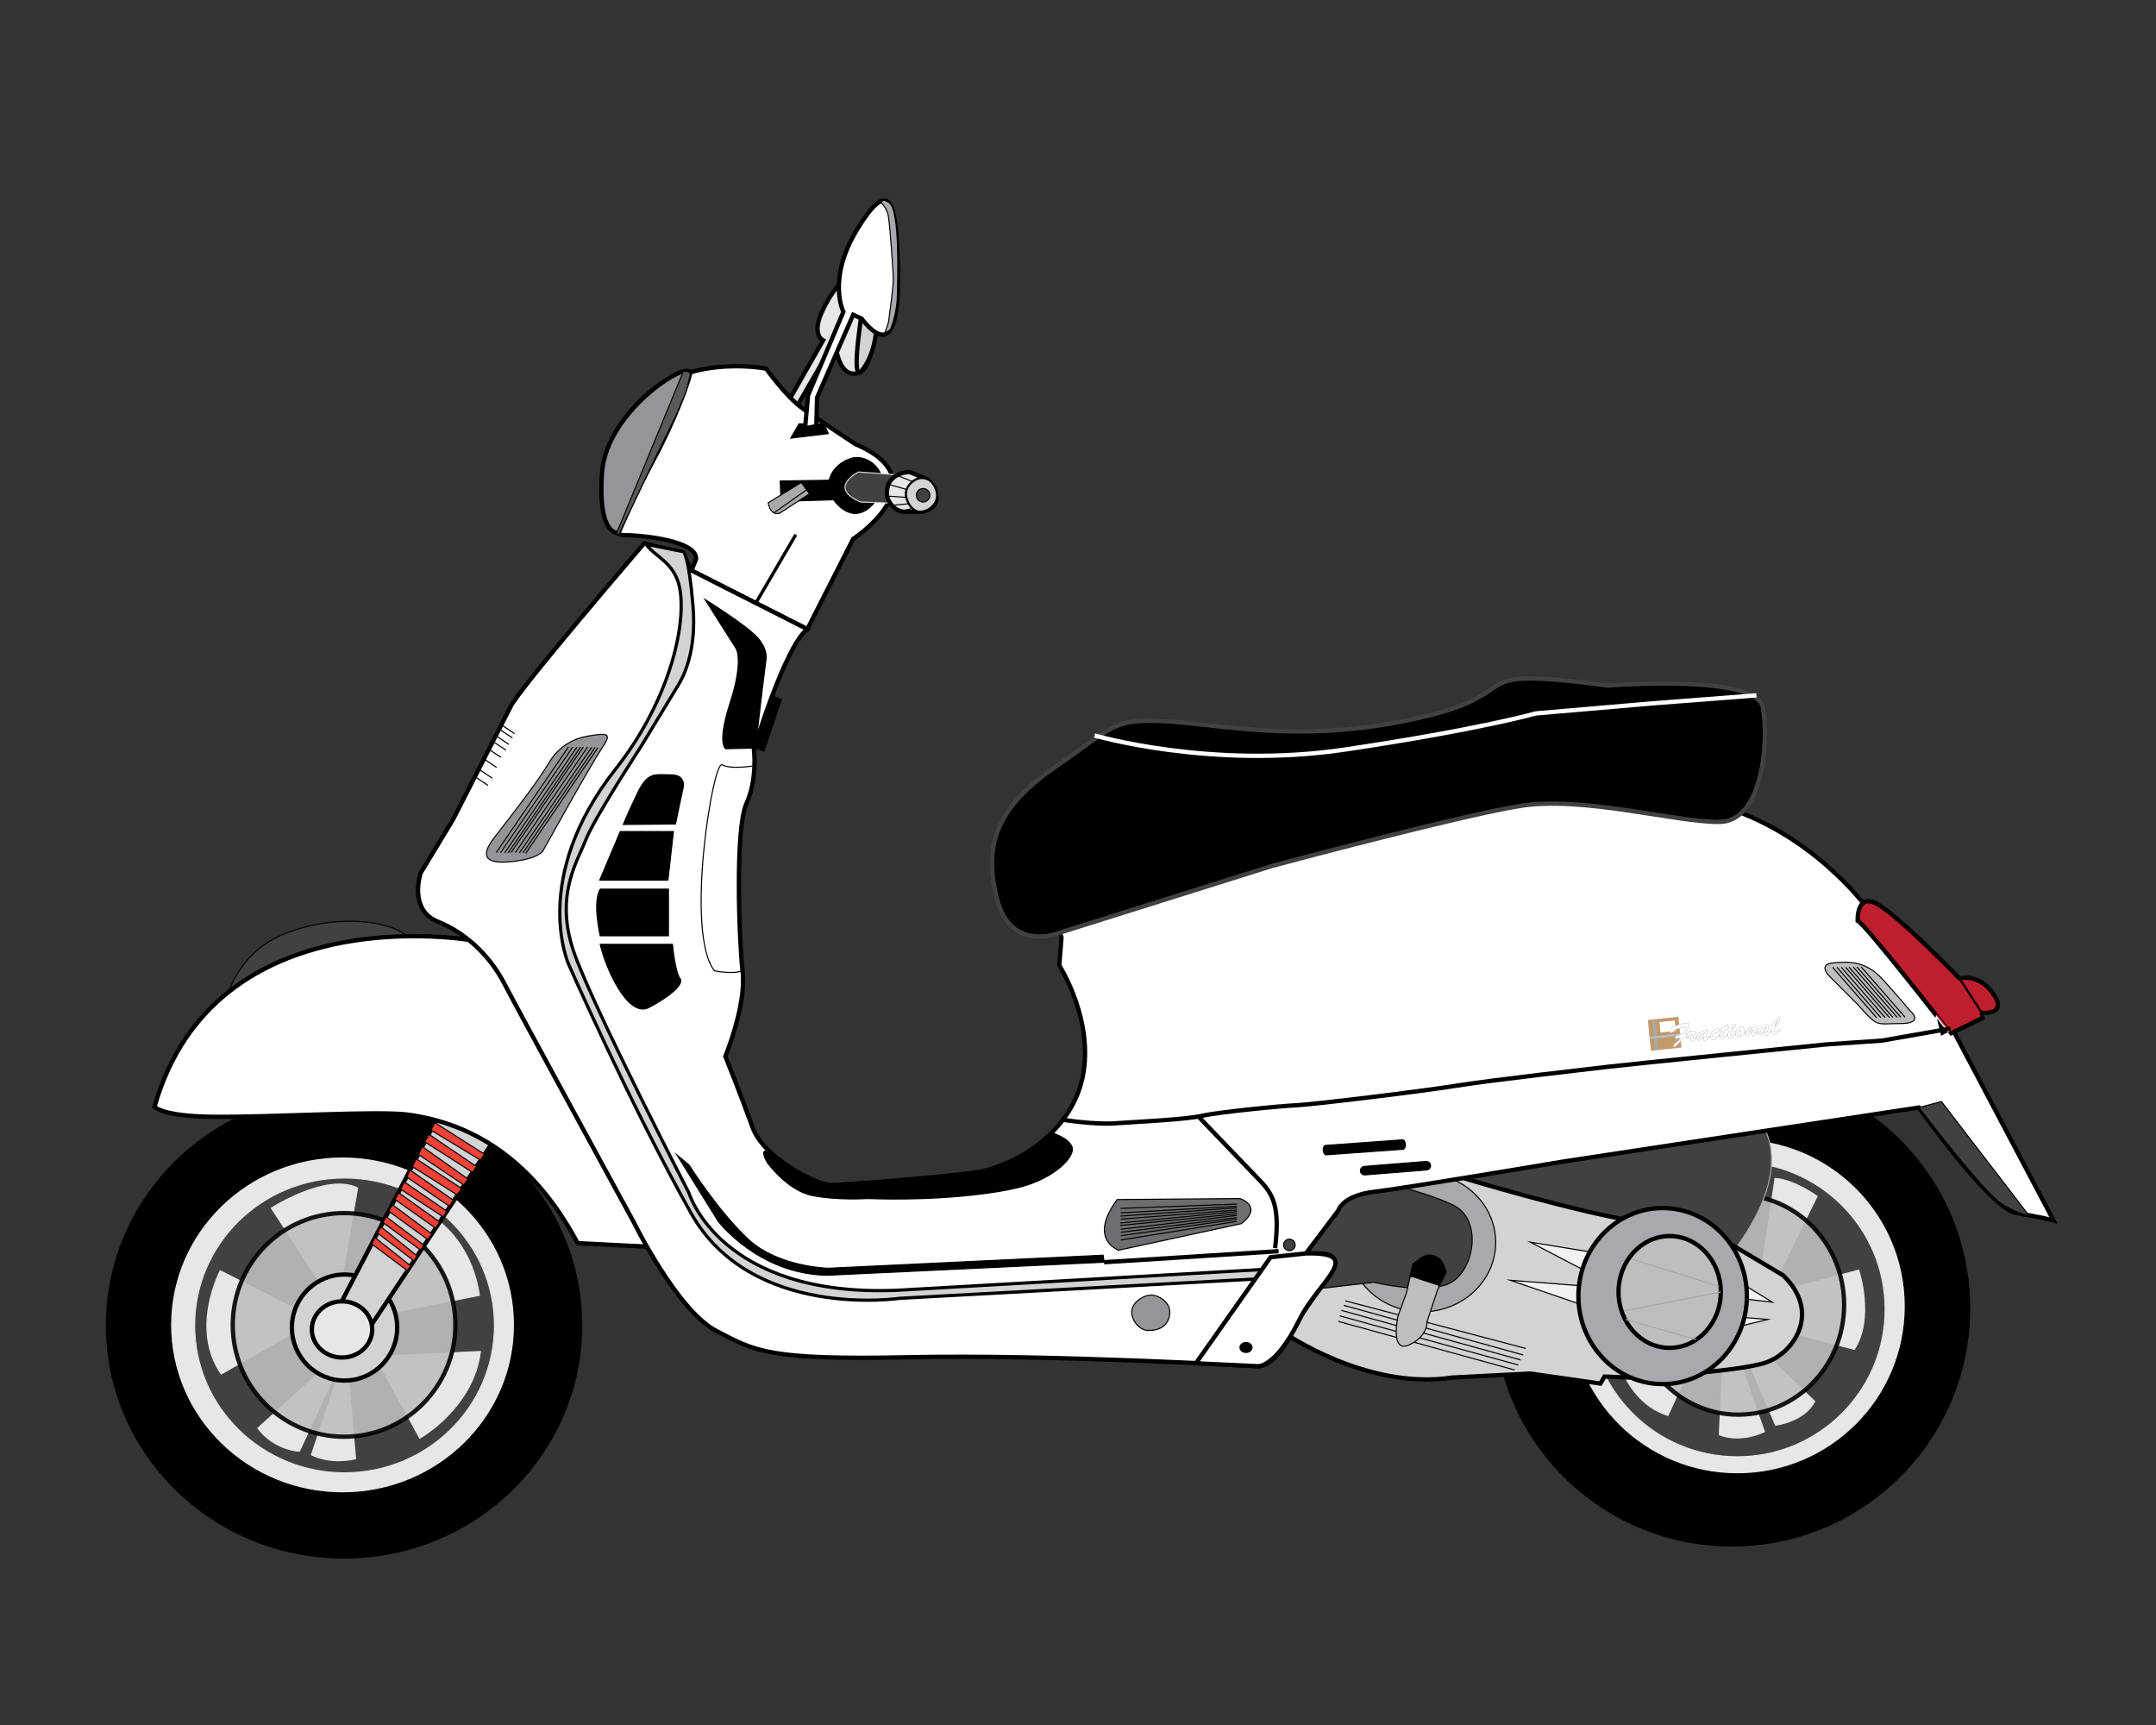 <?xml version="1.0" encoding="utf-8"?>
<!-- Generator: Adobe Illustrator 16.0.3, SVG Export Plug-In . SVG Version: 6.00 Build 0)  -->
<!DOCTYPE svg PUBLIC "-//W3C//DTD SVG 1.1//EN" "http://www.w3.org/Graphics/SVG/1.1/DTD/svg11.dtd">
<svg version="1.1" id="Layer_1" xmlns="http://www.w3.org/2000/svg" xmlns:xlink="http://www.w3.org/1999/xlink" x="0px" y="0px"
	 width="500px" height="400px" viewBox="0 0 500 400" enable-background="new 0 0 500 400" xml:space="preserve">
<rect x="0" y="0" width="500" height="400" fill="#333333" stroke="none"/>
<g>
	<defs>
		<rect id="SVGID_1_" y="19.333" width="494.667" height="356.667"/>
	</defs>
	<clipPath id="SVGID_2_">
		<use xlink:href="#SVGID_1_"  overflow="visible"/>
	</clipPath>
	<path clip-path="url(#SVGID_2_)" stroke="#000000" stroke-width="0.25" stroke-miterlimit="10" d="M346.525,303.387
		c0-30.442,24.682-55.115,55.134-55.115c30.45,0,55.133,24.673,55.133,55.115c0,30.438-24.683,55.111-55.133,55.111
		C371.207,358.498,346.525,333.824,346.525,303.387z"/>
	<path clip-path="url(#SVGID_2_)" fill="#E6E7E8" stroke="#000000" stroke-width="0.25" stroke-miterlimit="10" d="M363.957,302.918
		c0-21.443,17.444-38.83,38.956-38.83c21.504,0,38.948,17.387,38.948,38.83c0,21.453-17.444,38.839-38.948,38.839
		C381.401,341.757,363.957,324.371,363.957,302.918z"/>
	
		<ellipse clip-path="url(#SVGID_2_)" stroke="#000000" stroke-width="0.25" stroke-miterlimit="10" cx="79.788" cy="307.339" rx="55.113" ry="53.953"/>
	<path clip-path="url(#SVGID_2_)" fill="#E6E7E8" stroke="#000000" stroke-width="0.25" stroke-miterlimit="10" d="M39.56,307.227
		c0-21.512,17.855-38.953,39.88-38.953c22.027,0,39.882,17.441,39.882,38.953c0,21.507-17.854,38.948-39.882,38.948
		C57.415,346.175,39.56,328.733,39.56,307.227z"/>
	<path clip-path="url(#SVGID_2_)" fill="#E6E7E8" stroke="#000000" stroke-miterlimit="10" d="M182.341,93.919l8.546-15
		c0,0-2.791-1.221-0.175-6.802c3.619-7.718,7.674-9.244,7.674-9.244l4.535,8.197c0,0,0.523,14.65-4.186,15.522
		s-5.059-7.674-5.059-7.674l-9.592,16.569L182.341,93.919z"/>
	<path clip-path="url(#SVGID_2_)" fill="#D1D3D4" stroke="#000000" stroke-miterlimit="10" d="M200.508,68.455
		c0,0-3.658,21.163-0.667,17.5c2.989-3.663,3.39-8.72,3.588-11.685C203.629,71.305,200.508,68.455,200.508,68.455z"/>
	<path clip-path="url(#SVGID_2_)" fill="#414042" stroke="#E6E7E8" stroke-width="0.25" stroke-miterlimit="10" d="M79.905,273.157
		c-19.201,0-34.765,15.307-34.765,34.184c0,18.878,15.563,34.185,34.765,34.185c19.198,0,34.765-15.307,34.765-34.185
		C114.67,288.464,99.104,273.157,79.905,273.157z M100.717,282.458c0,0,8.489,4.886,10.465,17.907l-22.21,4.417l-1.624-2.324
		L100.717,282.458z M51.302,318.618c-7.325-10.582-0.231-23.951-0.231-23.951l19.766,9.998l-0.58,3.14L51.302,318.618z
		 M59.791,331.176l15.348-13.953l2.791,0.93l-8.489,18.372C69.44,336.524,63.628,336.29,59.791,331.176z M72.231,337.337
		l6.278-18.836l2.21-0.231l1.744,19.999C76.186,339.664,72.231,337.337,72.231,337.337z M79.205,297.108l-4.535,1.047
		l-11.739-18.021c0,0,12.906-8.258,19.997-4.652L79.205,297.108z M97.344,333.503l-10.345-18.954l24.414-1.163
		C109.783,326.523,97.344,333.503,97.344,333.503z"/>
	<path opacity="0.9" clip-path="url(#SVGID_2_)" fill="#BCBEC0" stroke="#000000" stroke-miterlimit="10" d="M53.976,307.224
		c0-14.317,11.555-25.93,25.813-25.93s25.813,11.612,25.813,25.93c0,14.318-11.555,25.93-25.813,25.93
		S53.976,321.542,53.976,307.224z"/>
	<path clip-path="url(#SVGID_2_)" fill="#D1D3D4" stroke="#000000" stroke-miterlimit="10" d="M92.114,307.832
		c0,6.794-5.467,12.298-12.209,12.298s-12.209-5.504-12.209-12.298c0-6.789,5.467-12.293,12.209-12.293
		S92.114,301.043,92.114,307.832z"/>
	<polygon clip-path="url(#SVGID_2_)" fill="#D1D3D4" stroke="#000000" stroke-miterlimit="10" points="104.439,253.389 
		77.93,304.316 81.184,308.968 85.138,308.736 120.485,255.481 	"/>
	<path clip-path="url(#SVGID_2_)" fill="#414042" stroke="#E6E7E8" stroke-width="0.25" stroke-miterlimit="10" d="M402.902,269.435
		c-18.937,0-34.29,15.305-34.29,34.182c0,18.882,15.354,34.187,34.29,34.187c18.929,0,34.285-15.305,34.285-34.187
		C437.188,284.739,421.831,269.435,402.902,269.435z M411.653,273.269c4.363,0.229,9.765,4.136,9.765,4.136l-1.952,3.926
		l-8.125,16.5l-3-2.75L411.653,273.269z M386.803,328.231c-12.247-3.953-13.206-20.468-13.206-20.468l21.773-4.069l1.446,2.846
		L386.803,328.231z M398.725,332.685l0.804-17.042l3.813-0.375l5.849,16.72C403.025,334.778,398.725,332.685,398.725,332.685z
		 M411.77,330.474l-7.366-17.206l3-1.25l13.438,12.942C418.43,329.668,411.77,330.474,411.77,330.474z M413.591,308.58l0.803-9.648
		l16.673-4.41c0,0,3.678,11.253-1.033,18.377L413.591,308.58z"/>
	<path clip-path="url(#SVGID_2_)" fill="#414042" stroke="#000000" stroke-width="0.25" stroke-miterlimit="10" d="M51.185,236.643
		c0,0,1.396-13.952,13.49-19.533c12.088-5.582,30.695-4.652,32.554,4.186L51.185,236.643z"/>
	<path clip-path="url(#SVGID_2_)" fill="#FFFFFF" stroke="#000000" stroke-miterlimit="10" d="M177.688,85.488
		c0,0-20.929-4.186-31.625,10.233c-10.696,14.418-6.047,28.371-1.396,28.371c4.652,0,17.209,1.396,16.743,5.581l-1.046,2.616
		l26.858,13.604l10.64-20.929c0,0,20.58-13.429,0.522-21.976c0,0-8.546-5.581-12.383-8.372S177.688,85.488,177.688,85.488z"/>
	<path clip-path="url(#SVGID_2_)" fill="#939598" stroke="#000000" stroke-miterlimit="10" d="M143.447,123.568
		c0,0,3.488-8.371,8.197-17.092c4.709-8.72,7.977-17.759,8.372-19.708c0.824-4.063-19.359,8.023-20.406,22.848
		C138.563,124.441,143.447,123.568,143.447,123.568z"/>
	<path opacity="0.9" clip-path="url(#SVGID_2_)" fill="#BCBEC0" stroke="#000000" stroke-miterlimit="10" d="M378.607,302.572
		c0-14.062,10.982-25.464,24.529-25.464c13.555,0,24.537,11.402,24.537,25.464s-10.982,25.464-24.537,25.464
		C389.59,328.036,378.607,316.634,378.607,302.572z"/>
	<polygon clip-path="url(#SVGID_2_)" fill="#EF4136" stroke="#000000" stroke-width="0.25" stroke-miterlimit="10" points="
		86.216,288.455 94.466,294.644 95.216,293.519 86.966,286.955 	"/>
	<polygon clip-path="url(#SVGID_2_)" fill="#EF4136" stroke="#000000" stroke-width="0.25" stroke-miterlimit="10" points="
		87.591,285.955 95.986,292.352 96.736,291.227 88.341,284.455 	"/>
	<polygon clip-path="url(#SVGID_2_)" fill="#EF4136" stroke="#000000" stroke-width="0.25" stroke-miterlimit="10" points="
		88.841,283.519 97.518,289.854 98.319,288.747 89.507,282.102 	"/>
	<polygon clip-path="url(#SVGID_2_)" fill="#EF4136" stroke="#000000" stroke-width="0.25" stroke-miterlimit="10" points="
		90.153,280.861 99.185,287.424 100.153,286.143 91.028,279.361 	"/>
	<polygon clip-path="url(#SVGID_2_)" fill="#EF4136" stroke="#000000" stroke-width="0.25" stroke-miterlimit="10" points="
		91.581,278.125 101.028,284.799 101.935,283.33 92.464,276.58 	"/>
	<polygon clip-path="url(#SVGID_2_)" fill="#EF4136" stroke="#000000" stroke-width="0.25" stroke-miterlimit="10" points="
		92.926,275.773 102.786,282.169 103.621,280.85 93.76,274.066 	"/>
	<path clip-path="url(#SVGID_2_)" fill="#414042" stroke="#A7A9AC" stroke-width="0.25" stroke-miterlimit="10" d="M329.674,270.469
		l68.553,24.153c0,0,25.819-26.511,3.563-40.943c-22.258-14.434-64.103,9.426-64.103,9.426L329.674,270.469z"/>
	<path clip-path="url(#SVGID_2_)" fill="#D1D3D4" stroke="#000000" stroke-miterlimit="10" d="M297.682,308.968
		c0,0,19.303,13.487,39.068,10.465l18.138-0.929l16.277,2.324l0.933-1.627l5.581,0.231c0,0,25.112-1.163,31.856-3.488
		c6.745-2.324,12.792-11.859,3.954-20.231l-12.091-7.208c0,0-8.838-2.559-26.279-6.047c-17.44-3.488-41.16-10.931-41.16-10.931
		l-24.417,2.093l-7.674,13.023L297.682,308.968z"/>
	<polygon clip-path="url(#SVGID_2_)" fill="#EF4136" stroke="#000000" stroke-width="0.25" stroke-miterlimit="10" points="
		94.341,272.955 104.216,279.705 105.156,278.325 95.122,271.326 	"/>
	
		<ellipse clip-path="url(#SVGID_2_)" fill="#A7A9AC" stroke="#000000" stroke-width="0.25" stroke-miterlimit="10" cx="329.776" cy="288.094" rx="17.092" ry="16.103"/>
	<polygon clip-path="url(#SVGID_2_)" fill="#EF4136" stroke="#000000" stroke-width="0.25" stroke-miterlimit="10" points="
		95.626,270.515 105.997,277.063 107.049,275.575 96.516,268.706 	"/>
	<polygon clip-path="url(#SVGID_2_)" fill="#EF4136" stroke="#000000" stroke-width="0.25" stroke-miterlimit="10" points="
		97.032,267.705 107.569,274.772 108.528,273.393 97.935,265.893 	"/>
	<polygon clip-path="url(#SVGID_2_)" fill="#EF4136" stroke="#000000" stroke-width="0.25" stroke-miterlimit="10" points="
		98.499,264.764 109.565,271.854 110.528,270.519 99.475,263.031 	"/>
	<polygon clip-path="url(#SVGID_2_)" fill="#EF4136" stroke="#000000" stroke-width="0.25" stroke-miterlimit="10" points="
		99.945,262.081 111.445,269.019 112.347,267.642 100.841,260.311 	"/>
	<path clip-path="url(#SVGID_2_)" fill="#414042" stroke="#000000" stroke-width="0.25" stroke-miterlimit="10" d="M303.614,299.081
		l15-1.744c0,0,12.325,3.025,17.789,0.117c5.464-2.907,7.557-14.652,0.581-18.023c-6.977-3.371-20.695-6.394-20.695-6.394
		l-9.535,7.439l-5.813,13.255L303.614,299.081z"/>
	<polygon clip-path="url(#SVGID_2_)" stroke="#000000" stroke-width="0.25" stroke-miterlimit="10" points="185.306,98.279 
		183.387,101.593 192.107,100.547 191.061,98.279 	"/>
	<path clip-path="url(#SVGID_2_)" fill="#FFFFFF" stroke="#000000" stroke-miterlimit="10" d="M186.7,99.326l0.698-7.674
		l8.197-19.359c0,0-3.837-7.5,3.14-19.011c6.976-11.511,8.72-6.802,9.243,2.616c0.523,9.418,1.396,30.173-8.197,17.964l-1.918-0.872
		l-8.372,19.185l-0.175,6.627L186.7,99.326z"/>
	<path clip-path="url(#SVGID_2_)" stroke="#000000" stroke-width="0.25" stroke-miterlimit="10" d="M180.945,111.535l0.174,4.709
		l12.209-0.35c0,0,4.36,6.628,9.418,0.697c5.058-5.93-1.046-11.685-5.406-10.289c-4.36,1.395-5.058,5.058-5.058,5.058
		L180.945,111.535z"/>
	<path clip-path="url(#SVGID_2_)" fill="#A7A9AC" stroke="#000000" stroke-width="0.25" stroke-miterlimit="10" d="M185.829,111.883
		l-7.675,4.709c0,0,0.35,2.965,2.616,2.442l6.977-4.534L185.829,111.883z"/>
	<path clip-path="url(#SVGID_2_)" fill="#414042" stroke="#D1D3D4" stroke-width="0.25" stroke-miterlimit="10" d="M199.084,109.441
		c0,0-7.325,3.662,0.523,6.977l14.824,0.523l-0.523-3.838l-5.058-2.965L199.084,109.441z"/>
	<path clip-path="url(#SVGID_2_)" fill="#E6E7E8" stroke="#000000" stroke-miterlimit="10" d="M210.943,109.441
		c0,0-5.755,0-5.232,5.582c0,0,0.698,3.313,4.012,3.662h3.837c0,0,6.977-0.697,1.569-7.5L210.943,109.441z"/>
	<path clip-path="url(#SVGID_2_)" fill="#D1D3D4" stroke="#000000" stroke-width="0.5" stroke-miterlimit="10" d="M217.223,113.977
		c0.697,2.79-1.96,4.709-3.837,4.709c-1.878,0-3.314-2.453-3.314-4.186c0-1.734,1.872-3.663,3.75-3.663
		S216.803,112.295,217.223,113.977z"/>
	<path clip-path="url(#SVGID_2_)" fill="#FFFFFF" stroke="#000000" stroke-miterlimit="10" d="M35.837,256.643
		c0,0,1.682,2.147,13.004,2.313c14.032,0.204,38.854-1.484,46.061-0.454c13.026,1.861,27.908,8.838,39.07,29.767l18.603,0.93
		l-28.835-75.345l-14.416,4.187C109.323,218.039,49.841,207.455,35.837,256.643z"/>
	
		<circle clip-path="url(#SVGID_2_)" fill="#414042" stroke="#000000" stroke-width="0.25" stroke-miterlimit="10" cx="214.083" cy="114.848" r="1.569"/>
	<path clip-path="url(#SVGID_2_)" fill="#FFFFFF" stroke="#000000" stroke-miterlimit="10" d="M160.365,132.289l-2.093-4.186
		l-8.896-2.094c0,0-29.823,34.708-31.045,38.021l-13.255,25.987l-7.499,12.383c0,0-2.966,8.546,4.011,11.337
		s12.383,8.546,15.349,14.301c2.965,5.756,29.998,55.288,29.998,55.288s10.115,20.58,19.185,25.289s11.86,6.803,44.649,6.104
		c32.788-0.697,81.1,2.093,81.1,2.093s4.535,0.35,8.721-10.29l8.022-11.162c0,0,3.314-4.709-2.616-4.709h-3.139l7.499-9.941
		c0,0,0.872-3.488,8.372-4.36c7.499-0.872,43.602-6.976,43.602-6.976L445,256.817c0,0,16.569,23.37,22.499,24.417
		s8.721,1.744,8.721,1.744l-22.848-43.254l-19.534-28.08c0,0-12.208-17.615-33.661-24.416c-21.452-6.803-55.984-5.756-55.984-5.756
		l-79.356,16.743l-20.58,13.604l1.918,5.58l-0.522,6.453c0,0,8.196,12.732,5.406,25.987c-2.791,13.255-16.046,19.883-20.755,21.278
		c-4.709,1.395-34.533,3.662-37.672,3.662c-3.14,0-15.522-6.104-18.139-13.43s-6.279-16.395-6.279-16.395s4.884-11.859,4.012-19.533
		s-1.744-33.313,0.872-39.068c2.616-5.755,1.744-12.557,1.744-12.557s7.15-23.895,12.383-27.906L160.365,132.289z"/>
	<path clip-path="url(#SVGID_2_)" fill="#939598" stroke="#000000" stroke-width="0.25" stroke-miterlimit="10" d="M127.228,176.998
		c1.125-1.913,3.72-5.35,8.952-6.279c5.231-0.929,5.698-0.577,3.256,3.025c-2.441,3.603-13.486,23.485-13.486,23.485
		s-0.817,1.86-7.211,2.559c-6.393,0.698-7.325-1.393-4.186-5.464S124.401,181.799,127.228,176.998z"/>
	<path clip-path="url(#SVGID_2_)" stroke="#000000" stroke-width="0.25" stroke-miterlimit="10" d="M144.554,191.182l12.092-0.113
		l1.744-8.258c0,0,0.929-3.139-2.791-3.139s-5.35-0.813-7.791,4.303S144.554,191.182,144.554,191.182z"/>
	<polygon clip-path="url(#SVGID_2_)" stroke="#000000" stroke-width="0.25" stroke-miterlimit="10" points="143.856,192.813 
		156.179,192.813 154.901,204.088 139.087,204.088 	"/>
	<path clip-path="url(#SVGID_2_)" stroke="#000000" stroke-width="0.25" stroke-miterlimit="10" d="M139.204,206.182h15.814v10.813
		h-15.814C139.204,216.994,137.343,209.203,139.204,206.182z"/>
	<path clip-path="url(#SVGID_2_)" stroke="#000000" stroke-width="0.25" stroke-miterlimit="10" d="M139.204,218.973h16.743
		c0,0,0.621,6.535,1.744,7.906c1.047,1.277-2.324,4.188-7.208,6.744C145.601,236.18,140.368,224.322,139.204,218.973z"/>
	<path clip-path="url(#SVGID_2_)" stroke="#000000" stroke-width="0.25" stroke-miterlimit="10" d="M177.923,269.552
		c0,0-2.327-3.954,0.93-2.21c3.256,1.744,8.837,6.971,13.778,7.439c4.94,0.469,29.706-2.207,33.661-3.137
		c3.954-0.929,11.394-3.257,17.323-9.069c0,0,4.186,1.161,5.001,3.371c0.814,2.21-3.954,7.211-11.978,9.304
		c-5.485,1.431-18.253,3.254-35.462,2.674c0,0-6.974,0.466-12.789-0.698C182.572,276.063,177.923,269.552,177.923,269.552z"/>
	<path clip-path="url(#SVGID_2_)" fill="#6D6E71" stroke="#000000" stroke-width="0.25" stroke-miterlimit="10" d="M259.08,278.155
		l28.486-0.231c0,0,5.464,1.741,0.349,5.813l-28.486,6.164C259.429,289.9,252.222,287.456,259.08,278.155z"/>
	<path clip-path="url(#SVGID_2_)" fill="#939598" stroke="#000000" stroke-width="0.25" stroke-miterlimit="10" d="M262.451,304.199
		c0-2.15,2.703-3.895,4.535-3.895c1.831,0,4.303,1.744,4.303,3.895c0,2.152-1.278,4.42-5.115,4.303
		C264.343,308.445,262.451,306.352,262.451,304.199z"/>
	<polygon clip-path="url(#SVGID_2_)" fill="#F1F2F2" stroke="#000000" stroke-width="0.25" stroke-miterlimit="10" points="
		402.341,296.623 402.341,300.956 411.008,301.956 	"/>
	<polygon clip-path="url(#SVGID_2_)" fill="#F1F2F2" stroke="#000000" stroke-width="0.25" stroke-miterlimit="10" points="
		400.341,308.289 401.674,305.289 410.008,305.956 	"/>
	
		<circle clip-path="url(#SVGID_2_)" fill="#414042" stroke="#000000" stroke-width="0.25" stroke-miterlimit="10" cx="299.02" cy="288.68" r="1.338"/>
	<path clip-path="url(#SVGID_2_)" stroke="#000000" stroke-width="0.25" stroke-miterlimit="10" d="M325.928,265.366
		c0.041,0.591-0.207,1.106-0.556,1.131l-17.795,1.289c-0.352,0.027-0.676-0.447-0.72-1.047l0,0
		c-0.041-0.603,0.207-1.109,0.559-1.137l17.795-1.288C325.561,264.289,325.885,264.756,325.928,265.366L325.928,265.366z"/>
	<path clip-path="url(#SVGID_2_)" stroke="#000000" stroke-width="0.25" stroke-miterlimit="10" d="M331.757,270.228
		c-0.043-0.542-0.528-0.951-1.082-0.904l-14.252,1.142c-0.554,0.041-0.968,0.521-0.927,1.065l0,0
		c0.044,0.542,0.531,0.951,1.082,0.907l14.253-1.142C331.384,271.252,331.798,270.772,331.757,270.228L331.757,270.228z"/>
	<path clip-path="url(#SVGID_2_)" fill="#BCBEC0" stroke="#000000" stroke-width="0.25" stroke-miterlimit="10" d="M424.188,226.299
		c0,0-2.676-2.674,0.93-3.022c3.604-0.349,7.557-0.466,11.394,3.72s6.396,7.325,6.396,7.325s3.72,3.022-2.21,3.022
		s-4.998,1.046-9.999-4.535L424.188,226.299z"/>
	<path clip-path="url(#SVGID_2_)" fill="#BE1E2D" stroke="#000000" stroke-miterlimit="10" d="M430.813,213.51
		c0,0-0.365-6.958,5-3.605c5.581,3.488,18.604,16.975,18.604,16.975s5.112-1.51,8.486,4.651c0,0,2.213,3.485-3.254,3.371
		l0.114,1.164l-7.439,3.605C452.325,239.671,432.442,214.09,430.813,213.51z"/>
	<path clip-path="url(#SVGID_2_)" fill="none" stroke="#000000" stroke-miterlimit="10" d="M246.174,259.607
		c0,0,7.325,1.221,12.384,0.872c5.058-0.349,16.394-0.872,20.231-1.744c3.837-0.872,17.964-2.267,21.801-2.441
		s28.429-3.14,37.149-4.534c8.72-1.396,30.695-3.838,34.881-4.36c4.187-0.523,51.103-5.232,51.103-5.232l12.731-0.872l15.871-2.791"
		/>
	<path clip-path="url(#SVGID_2_)" fill="#414042" stroke="#000000" stroke-width="0.25" stroke-miterlimit="10" d="M445,256.817
		l5.232-1.396l20.231,26.336c0,0-2.093,0-6.278-2.616C459.999,276.525,445,256.817,445,256.817z"/>
	<polygon clip-path="url(#SVGID_2_)" fill="#F1F2F2" stroke="#000000" stroke-width="0.25" stroke-miterlimit="10" points="
		354.891,288.036 368.028,294.896 370.588,290.593 	"/>
	<polygon clip-path="url(#SVGID_2_)" fill="#F1F2F2" stroke="#000000" stroke-width="0.25" stroke-miterlimit="10" points="
		350.239,296.871 368.146,298.267 367.217,302.687 	"/>
	<path clip-path="url(#SVGID_2_)" fill="none" stroke="#000000" stroke-miterlimit="10" d="M278.091,259.084
		c0,0,9.508,9.879,12.732,13.256c3.662,3.837,6.278,5.755,4.883,17.092"/>
	
		<ellipse clip-path="url(#SVGID_2_)" fill="#A7A9AC" stroke="#000000" stroke-miterlimit="10" cx="385.584" cy="300.543" rx="19.534" ry="20.409"/>
	
		<ellipse clip-path="url(#SVGID_2_)" fill="#BCBEC0" stroke="#000000" stroke-miterlimit="10" cx="387.211" cy="299.584" rx="11.86" ry="12.962"/>
	<path clip-path="url(#SVGID_2_)" stroke="#000000" stroke-width="0.25" stroke-miterlimit="10" d="M156.991,267.808l9.535,15.348
		c0,0,9.301,12.326,25.347,12.558l64.183-3.024l-0.231-1.627l-63.717,3.024c0,0-11.628-0.234-18.604-6.744
		c-6.977-6.511-13.721-17.21-13.721-17.21L156.991,267.808z"/>
	<path clip-path="url(#SVGID_2_)" fill="#D1D3D4" stroke="#000000" stroke-width="0.75" stroke-miterlimit="10" d="M294.426,296.411
		l-85.81,4.651c0,0-34.416,5.112-48.368-19.769c-13.953-24.88-28.372-57.669-28.372-57.669s-9.069-20.002,10.931-45.35
		c11.576-14.672,16.122-31.338,15.002-40.809c-0.814-6.892-5.624-8.047-8.022-11.279l8.721,1.744c0,0,1.204,0.684,2.207,12.558
		c0.932,11.045-2.557,16.975-3.488,18.487c-0.733,1.188-8.606,14.184-8.606,14.184s-10.928,16.744-12.789,21.627
		c-1.86,4.884-7.442,13.023-2.559,26.511c4.884,13.486,26.511,55.348,26.511,55.348s7.207,24.183,48.137,22.556l89.995-5.115
		L294.426,296.411z"/>
	
		<line clip-path="url(#SVGID_2_)" fill="none" stroke="#000000" stroke-miterlimit="10" x1="256.056" y1="292.688" x2="296.519" y2="290.132"/>
	<path clip-path="url(#SVGID_2_)" fill="none" stroke="#000000" stroke-width="0.25" stroke-miterlimit="10" d="M174.783,177.578
		c0,0-5.231,0.927-7.325-0.234c-2.093-1.16-8.72,39.068-1.743,47.788c0,0,4.648,0.933,6.51-0.114c0,0-1.161-26.974-0.929-28.254
		c0.231-1.281,0.697-8.486,1.976-10.814C174.549,183.623,174.783,177.578,174.783,177.578z"/>
	<polygon clip-path="url(#SVGID_2_)" stroke="#000000" stroke-width="0.25" stroke-miterlimit="10" points="179.201,161.416 
		181.207,162.2 177.195,174.147 175.189,173.449 	"/>
	<path clip-path="url(#SVGID_2_)" stroke="#000000" stroke-width="0.25" stroke-miterlimit="10" d="M163.504,139.004l7.238,11.424
		c0,0,1.744,2.791-1.396,12.471c-3.139,9.68-1.046,10.726-1.046,10.726l6.889-0.175l1.57-13.43l0.872-6.976
		c0,0,0.61-2.268-1.919-5.146C173.184,145.021,163.504,139.004,163.504,139.004z"/>
	
		<line clip-path="url(#SVGID_2_)" fill="none" stroke="#000000" stroke-width="0.75" stroke-miterlimit="10" x1="175.25" y1="139.903" x2="184.551" y2="123.975"/>
	<path clip-path="url(#SVGID_2_)" fill="#A7A9AC" stroke="#000000" stroke-width="0.25" stroke-miterlimit="10" d="M204.259,46.886
		c0,0,1.275,1.224,1.685,2.85c0.408,1.627,1.221,13.31,1.221,15.114s-1.104,9.827-1.104,9.827l-0.872,2.556l1.277-0.755
		c0,0,1.516-3.491,1.63-7.617c0.114-4.126,0.638-19.997-1.861-21.858C204.733,45.883,204.259,46.886,204.259,46.886z"/>
	
		<line clip-path="url(#SVGID_2_)" fill="none" stroke="#000000" stroke-width="0.25" stroke-miterlimit="10" x1="311.986" y1="301.641" x2="353.845" y2="312.686"/>
	
		<line clip-path="url(#SVGID_2_)" fill="none" stroke="#000000" stroke-width="0.25" stroke-miterlimit="10" x1="311.638" y1="302.687" x2="353.264" y2="314.197"/>
	
		<line clip-path="url(#SVGID_2_)" fill="none" stroke="#000000" stroke-width="0.25" stroke-miterlimit="10" x1="311.057" y1="303.848" x2="352.684" y2="315.358"/>
	
		<line clip-path="url(#SVGID_2_)" fill="none" stroke="#000000" stroke-width="0.25" stroke-miterlimit="10" x1="310.708" y1="305.129" x2="352.101" y2="316.522"/>
	
		<line clip-path="url(#SVGID_2_)" fill="none" stroke="#000000" stroke-width="0.25" stroke-miterlimit="10" x1="310.359" y1="306.406" x2="351.285" y2="317.686"/>
	<g clip-path="url(#SVGID_2_)">
		<g>
			<polygon fill="#C49A6C" stroke="#000000" stroke-width="0.01" stroke-miterlimit="10" points="389.952,242.925 382.867,243.633 
				382.15,236.501 389.235,235.787 			"/>
			<polygon fill="#A7A9AC" stroke="#000000" stroke-width="0.01" stroke-miterlimit="10" points="384.546,243.467 383.892,243.529 
				383.175,236.395 383.829,236.332 			"/>
			
				<rect x="382.552" y="240.013" transform="matrix(0.995 -0.1 0.1 0.995 -22.075 39.776)" fill="#BCBEC0" stroke="#000000" stroke-width="0.01" stroke-miterlimit="10" width="7.195" height="0.605"/>
			
				<rect x="385.072" y="236.675" transform="matrix(0.995 -0.099 0.099 0.995 -21.729 39.63)" fill="#FFFFFF" stroke="#000000" stroke-width="0.01" stroke-miterlimit="10" width="3.566" height="2.415"/>
		</g>
		<g>
			<path fill="#FFFFFF" stroke="#BCBEC0" stroke-width="0.1" stroke-miterlimit="10" d="M389.468,241.733
				c-0.193,0.24-0.895,0.997-1.184,1.02c-0.087,0.008-0.155-0.055-0.163-0.142c-0.014-0.175,0.221-0.521,0.33-0.657
				c0.174-0.231,0.346-0.349,0.615-0.444l0.665-0.836l-0.926,0.152c-0.044,0.011-0.303,0.032-0.325-0.055
				c-0.038-0.172-0.026-0.324,0.129-0.444c0.18-0.139,0.583-0.305,0.814-0.368l0.94-0.264c0.183-0.292,0.613-1.193,0.588-1.502
				c-0.011-0.122-0.104-0.108-0.207-0.098c-0.014,0-0.046-0.022-0.515,0.093c-0.709,0.18-1.409,0.419-2.047,0.763l0.014,0.011
				l0.324-0.035c0.044-0.003,0.117-0.014,0.123,0.046c0.005,0.076-0.128,0.109-0.18,0.123l-0.703,0.286
				c-0.412,0.166-0.475,0.096-0.485-0.017c-0.014-0.18,0.289-0.834,0.4-0.994c0.216-0.327,0.548-0.423,0.905-0.534
				c1.6-0.513,2.068-0.572,2.434-0.603c0.226-0.02,0.646-0.027,0.673,0.278c0.038,0.46-0.556,1.741-0.804,2.177l0.422,0.033
				l-0.215,0.422c-0.041,0.085-0.074,0.169-0.15,0.213c-0.131,0.076-0.359,0.12-0.501,0.161L389.468,241.733z"/>
			<path fill="#FFFFFF" stroke="#BCBEC0" stroke-width="0.1" stroke-miterlimit="10" d="M391.862,240.112
				c-0.19,0.359-0.438,0.545-0.684,0.834l-0.046-0.272c0.149-0.145,0.267-0.312,0.373-0.488c-0.134-0.003-0.175-0.049-0.186-0.183
				c-0.038-0.447,0.562-0.948,0.709-0.962c0.063-0.006,0.117,0.041,0.122,0.099c0.003,0.063-0.011,0.117-0.029,0.177
				c0.58-0.131,0.915-0.234,0.983-0.166c0.106,0.111,0.158,0.21,0.18,0.318c0.017,0.193-0.095,0.297-0.229,0.428
				c-0.169,0.172-0.447,0.502-0.426,0.752c0.009,0.102,0.115,0.164,0.208,0.158c0.267-0.024,0.626-0.46,0.817-0.632l0.063,0.227
				c-0.213,0.286-0.872,1.038-1.227,1.067c-0.262,0.022-0.444-0.204-0.463-0.441c-0.038-0.428,0.259-0.782,0.482-1.106l-0.011-0.008
				L391.862,240.112z"/>
			<path fill="#FFFFFF" stroke="#BCBEC0" stroke-width="0.1" stroke-miterlimit="10" d="M394.697,240.807
				c-0.109,0.104-0.479,0.464-0.624,0.475c-0.175,0.017-0.572-0.368-0.61-0.689c-0.091-0.776,1.463-1.712,2.186-1.793
				c0.286-0.03,0.425,0.19,0.431,0.264c0.008,0.074-0.15,0.15-0.208,0.175c0.126,0.041,0.194,0.104,0.205,0.242
				c0.016,0.199-0.491,0.682-0.464,0.976c0.009,0.106,0.104,0.142,0.205,0.134c0.264-0.024,0.591-0.37,0.842-0.575l0.07,0.227
				c-0.242,0.33-1.021,1.065-1.327,1.09c-0.204,0.02-0.313-0.122-0.326-0.303c-0.02-0.201,0.104-0.545,0.171-0.719l-0.014-0.012
				L394.697,240.807z M393.929,240.709c0.011,0.032,0.046,0.142,0.136,0.114c0.123-0.035,0.319-0.032,1.447-1.387l-0.011-0.009
				C394.054,240.006,393.904,240.403,393.929,240.709z"/>
			<path fill="#FFFFFF" stroke="#BCBEC0" stroke-width="0.1" stroke-miterlimit="10" d="M397.354,239.829
				c-0.13,0.111-0.234,0.215-0.221,0.39c0.014,0.144,0.181,0.324,0.502,0.297c0.474-0.038,0.981-0.523,1.319-0.831l0.098,0.234
				c-0.349,0.436-0.995,1.114-1.589,1.163c-0.479,0.041-0.749-0.39-0.787-0.848c-0.044-0.525,0.128-0.735,0.507-1.073
				c0.264-0.237,0.834-0.624,1.183-0.654c0.193-0.017,0.289,0.073,0.305,0.262c0.027,0.346-0.422,0.866-0.591,0.883
				c-0.145,0.011-0.221-0.142-0.234-0.259L397.354,239.829z"/>
			<path fill="#FFFFFF" stroke="#BCBEC0" stroke-width="0.1" stroke-miterlimit="10" d="M400.957,238.087
				c-0.246,0.616-0.275,0.851-0.965,0.867c-0.188,0.291-0.502,0.834-0.469,1.21c0.011,0.136,0.06,0.212,0.204,0.201
				c0.199-0.016,0.409-0.224,1.02-0.741l0.052,0.272c-0.338,0.368-0.954,1.093-1.485,1.137c-0.242,0.021-0.406-0.134-0.428-0.385
				c-0.02-0.207,0.043-0.449,0.108-0.638L398.98,240l-0.297,0.284l-0.087-0.232c0.349-0.318,0.665-0.665,0.864-1.079
				c-0.382,0.033-0.268-0.002-0.592,0.074l0.06-0.117c0.292-0.575,0.33-0.682,0.998-0.761c0.166-0.272,0.275-0.578,0.641-0.607
				c0.081-0.006,0.198,0.003,0.207,0.101c0.011,0.114-0.153,0.335-0.207,0.428L400.957,238.087z"/>
			<path fill="#FFFFFF" stroke="#BCBEC0" stroke-width="0.1" stroke-miterlimit="10" d="M402.529,239.758
				c-0.254,0.368-0.755,0.973-1.227,1.014c-0.371,0.03-0.575-0.379-0.603-0.697c-0.063-0.761,0.654-1.567,1.03-1.598
				c0.104-0.011,0.275,0.012,0.289,0.15c0.024,0.311-0.545,0.918-0.793,1.123c-0.027,0.259,0.076,0.387,0.365,0.362
				c0.329-0.027,0.627-0.385,0.861-0.586L402.529,239.758z M401.782,238.073c-0.021-0.253,0.259-0.504,0.504-0.525
				c0.112-0.009,0.213,0.065,0.221,0.177c0.022,0.248-0.183,0.575-0.452,0.597C401.905,238.335,401.796,238.224,401.782,238.073z"/>
			<path fill="#FFFFFF" stroke="#BCBEC0" stroke-width="0.1" stroke-miterlimit="10" d="M405.044,239.42
				c-0.25,0.379-0.512,0.553-0.967,0.591c-0.24,0.289-0.529,0.516-0.922,0.548c-0.324,0.027-0.65-0.272-0.725-0.836
				c-0.052-0.466,0.152-0.799,0.479-1.099c0.313-0.303,0.75-0.507,1.129-0.559c0.139-0.017,0.346,0.027,0.359,0.196
				c0.008,0.096-0.06,0.136-0.128,0.18c0.19,0.035,0.239,0.164,0.256,0.352c0.021,0.272-0.084,0.502-0.18,0.755
				c0.278,0.027,0.434-0.224,0.613-0.384L405.044,239.42z M403.117,239.289c-0.125,0.147-0.226,0.4-0.209,0.594
				c0.016,0.181,0.142,0.227,0.294,0.213c0.207-0.017,0.33-0.147,0.461-0.289c-0.052-0.098-0.088-0.174-0.099-0.28
				c-0.027-0.324,0.234-0.744,0.207-0.752C403.57,238.916,403.286,239.09,403.117,239.289z"/>
			<path fill="#FFFFFF" stroke="#BCBEC0" stroke-width="0.1" stroke-miterlimit="10" d="M407.87,238.88l0.071,0.271
				c-0.303,0.321-0.883,1.145-1.338,1.183c-0.237,0.019-0.365-0.172-0.382-0.385c-0.033-0.373,0.27-0.812,0.444-1.117l-0.014-0.014
				c-0.341,0.3-0.63,0.654-0.881,1.038c-0.084,0.129-0.288,0.45-0.457,0.464c-0.275,0.024-0.376-0.362-0.398-0.575
				c-0.055-0.428,0.283-1.09,0.621-1.428c0.074-0.074,0.129-0.085,0.234-0.093c0.377-0.021,0.354,0.068,0.357,0.106
				c0.02,0.245-0.714,0.939-0.703,1.09c0.006,0.038,0.038,0.065,0.076,0.063c0.044-0.005,0.096-0.063,0.12-0.098
				c0.441-0.679,1.526-1.543,1.709-1.56c0.024-0.002,0.065,0.027,0.105,0.112c0.047,0.09,0.096,0.199,0.126,0.33
				c0.019,0.242-0.709,0.779-0.673,1.212c0.005,0.055,0.063,0.106,0.122,0.102c0.15-0.012,0.406-0.254,0.51-0.357L407.87,238.88z"/>
			<path fill="#FFFFFF" stroke="#BCBEC0" stroke-width="0.1" stroke-miterlimit="10" d="M408.914,239.61
				c-0.109,0.102-0.482,0.461-0.624,0.475c-0.175,0.014-0.572-0.368-0.61-0.692c-0.093-0.776,1.463-1.711,2.183-1.79
				c0.286-0.033,0.425,0.188,0.434,0.264c0.005,0.074-0.153,0.15-0.207,0.172c0.122,0.044,0.19,0.106,0.204,0.243
				c0.017,0.198-0.49,0.681-0.466,0.976c0.008,0.105,0.106,0.142,0.204,0.133c0.265-0.021,0.594-0.37,0.845-0.575l0.071,0.227
				c-0.243,0.33-1.025,1.065-1.327,1.093c-0.207,0.017-0.313-0.125-0.33-0.305c-0.017-0.199,0.104-0.546,0.172-0.72l-0.011-0.011
				L408.914,239.61z M408.146,239.51c0.011,0.033,0.044,0.142,0.134,0.114c0.125-0.035,0.321-0.032,1.449-1.384l-0.014-0.012
				C408.269,238.807,408.118,239.207,408.146,239.51z"/>
			<path fill="#FFFFFF" stroke="#BCBEC0" stroke-width="0.1" stroke-miterlimit="10" d="M412.885,238.771
				c-0.311,0.384-0.845,1.065-1.379,1.109c-0.458,0.038-0.595-0.396-0.627-0.767c-0.055-0.653,0.169-1.381,0.531-1.913
				c0.49-0.725,1.033-1.356,1.234-1.373c0.106-0.011,0.145,0.139,0.145,0.221c0.006,0.594-0.109,1.155-1.354,2.583
				c-0.046,0.109-0.049,0.286-0.008,0.431c0.07,0.14,0.166,0.259,0.335,0.243c0.346-0.027,0.79-0.466,1.02-0.714L412.885,238.771z
				 M411.524,238.044c0.409-0.447,0.744-1.079,0.826-1.444c-0.295,0.174-0.603,0.766-0.84,1.436L411.524,238.044z"/>
		</g>
	</g>
	
		<line clip-path="url(#SVGID_2_)" fill="none" stroke="#000000" stroke-width="0.25" stroke-miterlimit="10" x1="114.341" y1="171.955" x2="117.341" y2="173.955"/>
	
		<line clip-path="url(#SVGID_2_)" fill="none" stroke="#000000" stroke-width="0.25" stroke-miterlimit="10" x1="115.007" y1="170.621" x2="118.007" y2="172.621"/>
	
		<line clip-path="url(#SVGID_2_)" fill="none" stroke="#000000" stroke-width="0.25" stroke-miterlimit="10" x1="115.841" y1="169.121" x2="118.841" y2="171.121"/>
	
		<line clip-path="url(#SVGID_2_)" fill="none" stroke="#000000" stroke-width="0.25" stroke-miterlimit="10" x1="116.341" y1="168.121" x2="119.341" y2="170.121"/>
	
		<line clip-path="url(#SVGID_2_)" fill="none" stroke="#000000" stroke-width="0.25" stroke-miterlimit="10" x1="113.174" y1="173.622" x2="116.174" y2="175.622"/>
	
		<line clip-path="url(#SVGID_2_)" fill="none" stroke="#000000" stroke-width="0.25" stroke-miterlimit="10" x1="112.174" y1="175.955" x2="115.174" y2="177.955"/>
	
		<line clip-path="url(#SVGID_2_)" fill="none" stroke="#000000" stroke-width="0.25" stroke-miterlimit="10" x1="111.174" y1="178.455" x2="114.174" y2="180.455"/>
	
		<line clip-path="url(#SVGID_2_)" fill="none" stroke="#000000" stroke-width="0.25" stroke-miterlimit="10" x1="110.174" y1="180.122" x2="113.174" y2="182.122"/>
	
		<line clip-path="url(#SVGID_2_)" fill="#939598" stroke="#000000" stroke-width="0.25" stroke-miterlimit="10" x1="115.091" y1="197.705" x2="131.841" y2="173.205"/>
	
		<line clip-path="url(#SVGID_2_)" fill="#939598" stroke="#000000" stroke-width="0.25" stroke-miterlimit="10" x1="116.091" y1="197.705" x2="132.841" y2="173.205"/>
	
		<line clip-path="url(#SVGID_2_)" fill="#939598" stroke="#000000" stroke-width="0.25" stroke-miterlimit="10" x1="117.028" y1="197.768" x2="133.778" y2="173.268"/>
	
		<line clip-path="url(#SVGID_2_)" fill="#939598" stroke="#000000" stroke-width="0.25" stroke-miterlimit="10" x1="117.841" y1="197.768" x2="134.591" y2="173.268"/>
	
		<line clip-path="url(#SVGID_2_)" fill="#939598" stroke="#000000" stroke-width="0.25" stroke-miterlimit="10" x1="118.528" y1="197.705" x2="135.278" y2="173.205"/>
	
		<line clip-path="url(#SVGID_2_)" fill="#939598" stroke="#000000" stroke-width="0.25" stroke-miterlimit="10" x1="119.528" y1="197.705" x2="136.278" y2="173.205"/>
	
		<line clip-path="url(#SVGID_2_)" fill="#939598" stroke="#000000" stroke-width="0.25" stroke-miterlimit="10" x1="120.466" y1="197.768" x2="137.216" y2="173.268"/>
	
		<line clip-path="url(#SVGID_2_)" fill="#939598" stroke="#000000" stroke-width="0.25" stroke-miterlimit="10" x1="121.278" y1="197.768" x2="138.028" y2="173.268"/>
	
		<line clip-path="url(#SVGID_2_)" fill="#939598" stroke="#000000" stroke-width="0.25" stroke-miterlimit="10" x1="121.903" y1="197.893" x2="138.653" y2="173.393"/>
	
		<line clip-path="url(#SVGID_2_)" fill="#939598" stroke="#000000" stroke-width="0.25" stroke-miterlimit="10" x1="259.841" y1="280.205" x2="286.841" y2="279.205"/>
	
		<line clip-path="url(#SVGID_2_)" fill="#939598" stroke="#000000" stroke-width="0.25" stroke-miterlimit="10" x1="259.883" y1="281.246" x2="286.841" y2="279.705"/>
	
		<line clip-path="url(#SVGID_2_)" fill="#939598" stroke="#000000" stroke-width="0.25" stroke-miterlimit="10" x1="259.841" y1="281.996" x2="286.841" y2="280.08"/>
	
		<line clip-path="url(#SVGID_2_)" fill="#939598" stroke="#000000" stroke-width="0.25" stroke-miterlimit="10" x1="259.924" y1="282.705" x2="286.841" y2="280.58"/>
	
		<line clip-path="url(#SVGID_2_)" fill="#939598" stroke="#000000" stroke-width="0.25" stroke-miterlimit="10" x1="259.84" y1="283.579" x2="286.841" y2="280.955"/>
	
		<line clip-path="url(#SVGID_2_)" fill="#939598" stroke="#000000" stroke-width="0.25" stroke-miterlimit="10" x1="259.799" y1="284.163" x2="286.841" y2="281.455"/>
	
		<line clip-path="url(#SVGID_2_)" fill="#939598" stroke="#000000" stroke-width="0.25" stroke-miterlimit="10" x1="259.924" y1="285.038" x2="286.841" y2="281.83"/>
	
		<line clip-path="url(#SVGID_2_)" fill="#939598" stroke="#000000" stroke-width="0.25" stroke-miterlimit="10" x1="259.924" y1="285.746" x2="286.841" y2="282.33"/>
	
		<line clip-path="url(#SVGID_2_)" fill="#939598" stroke="#000000" stroke-width="0.25" stroke-miterlimit="10" x1="259.966" y1="286.538" x2="286.841" y2="282.705"/>
	
		<line clip-path="url(#SVGID_2_)" fill="#939598" stroke="#000000" stroke-width="0.25" stroke-miterlimit="10" x1="259.924" y1="287.538" x2="286.841" y2="283.205"/>
	
		<ellipse clip-path="url(#SVGID_2_)" fill="#E6E7E8" stroke="#000000" stroke-miterlimit="10" cx="79.322" cy="308.273" rx="7.001" ry="6.51"/>
	<path clip-path="url(#SVGID_2_)" stroke="#414042" stroke-miterlimit="10" d="M294.892,200.832l-48.835,15.348
		c0,0-11.625,5.113-14.882-7.908c-3.257-13.021,0.466-21.395,13.953-30.695c13.486-9.301,13.023-11.16,26.51-10.23
		c13.487,0.93,31.162,5.111,57.672-0.932c26.511-6.045,7.903-12.09,43.717-7.44c0,0,34.419-2.79,35.814,5.115
		c1.395,7.905,0,26.511-10.233,26.511c-10.232,0-31.625-6.045-46.044-3.721S294.892,200.832,294.892,200.832z"/>
	<path clip-path="url(#SVGID_2_)" fill="none" stroke="#FFFFFF" stroke-miterlimit="10" d="M253.848,170.542
		c0,0,26.979,7.908,58.139,3.257c31.159-4.652,44.183-8.372,44.183-8.372l26.977-2.324l24.183-1.861"/>
	<path clip-path="url(#SVGID_2_)" fill="#FFFFFF" stroke="#000000" stroke-miterlimit="10" d="M294.66,291.527l-17.319,24.595
		l14.528,0.691c0,0,4.164,0.042,9.472-10.775c4.416-9,15.583-15.75,1.517-15.386L294.66,291.527z"/>
	<path clip-path="url(#SVGID_2_)" stroke="#000000" stroke-width="0.25" stroke-miterlimit="10" d="M290.356,312.456
		c0,0.644-0.624,1.164-1.395,1.164c-0.771,0-1.396-0.521-1.396-1.164c0-0.64,0.624-1.16,1.396-1.16
		C289.732,311.296,290.356,311.816,290.356,312.456z"/>
	<path clip-path="url(#SVGID_2_)" fill="#BCBEC0" stroke="#000000" stroke-width="0.25" stroke-miterlimit="10" d="M324.195,305.243
		c0,0-1.859,8.603,2.559,6.627c4.417-1.976,4.186-5.347,4.186-5.347l2.441-7.442l1.977-4.068c0,0-1.396-7.442-7.675-1.861
		l-1.512,6.628L324.195,305.243z"/>
	<path clip-path="url(#SVGID_2_)" stroke="#000000" stroke-width="0.25" stroke-miterlimit="10" d="M327.591,296.038l6.208,2.042
		l1.559-3.067c0,0-0.892-3.183-2.017-3.35c0,0-1.667-0.917-2.667-0.542c-1.051,0.394-1.916,1.209-1.916,1.209l-1.075,0.821
		l-0.634,2.845L327.591,296.038z"/>
	
		<line clip-path="url(#SVGID_2_)" stroke="#A7A9AC" stroke-width="0.25" stroke-miterlimit="10" x1="378.341" y1="291.956" x2="398.674" y2="298.289"/>
	
		<line clip-path="url(#SVGID_2_)" stroke="#A7A9AC" stroke-width="0.25" stroke-miterlimit="10" x1="376.674" y1="303.956" x2="399.071" y2="299.584"/>
	
		<line clip-path="url(#SVGID_2_)" stroke="#A7A9AC" stroke-width="0.25" stroke-miterlimit="10" x1="393.341" y1="310.623" x2="377.007" y2="305.956"/>
	<path clip-path="url(#SVGID_2_)" fill="#58595B" stroke="#000000" stroke-width="0.25" stroke-miterlimit="10" d="M143.591,123.788
		l7.644-16.113l5.5-11.25l2.333-5.5l0.917-3.667c0,0,0.44-1.054-0.727-1.137s-0.94,0.387-0.94,0.387l-15.333,37.166"/>
	
		<line clip-path="url(#SVGID_2_)" fill="#58595B" stroke="#000000" stroke-width="0.25" stroke-miterlimit="10" x1="425.008" y1="224.289" x2="435.174" y2="235.956"/>
	
		<line clip-path="url(#SVGID_2_)" fill="#58595B" stroke="#000000" stroke-width="0.25" stroke-miterlimit="10" x1="426.008" y1="224.289" x2="436.174" y2="235.956"/>
	
		<line clip-path="url(#SVGID_2_)" fill="#58595B" stroke="#000000" stroke-width="0.25" stroke-miterlimit="10" x1="427.008" y1="224.289" x2="437.174" y2="235.956"/>
	
		<line clip-path="url(#SVGID_2_)" fill="#58595B" stroke="#000000" stroke-width="0.25" stroke-miterlimit="10" x1="428.008" y1="224.289" x2="438.174" y2="235.956"/>
	
		<line clip-path="url(#SVGID_2_)" fill="#58595B" stroke="#000000" stroke-width="0.25" stroke-miterlimit="10" x1="428.8" y1="224.247" x2="438.966" y2="235.914"/>
	
		<line clip-path="url(#SVGID_2_)" fill="#58595B" stroke="#000000" stroke-width="0.25" stroke-miterlimit="10" x1="429.8" y1="224.247" x2="439.966" y2="235.914"/>
	
		<line clip-path="url(#SVGID_2_)" fill="#58595B" stroke="#000000" stroke-width="0.25" stroke-miterlimit="10" x1="430.633" y1="224.206" x2="440.799" y2="235.873"/>
	
		<line clip-path="url(#SVGID_2_)" fill="#58595B" stroke="#000000" stroke-width="0.25" stroke-miterlimit="10" x1="431.633" y1="224.206" x2="441.799" y2="235.873"/>
	
		<line clip-path="url(#SVGID_2_)" fill="none" stroke="#000000" stroke-width="0.5" stroke-miterlimit="10" x1="454.418" y1="226.879" x2="459.65" y2="234.901"/>
	
		<line clip-path="url(#SVGID_2_)" fill="#A7A9AC" stroke="#000000" stroke-width="0.25" stroke-miterlimit="10" x1="179.528" y1="118.893" x2="186.966" y2="113.643"/>
	
		<line clip-path="url(#SVGID_2_)" fill="#D1D3D4" stroke="#000000" stroke-width="0.25" stroke-miterlimit="10" x1="207.966" y1="110.205" x2="211.716" y2="111.705"/>
	
		<line clip-path="url(#SVGID_2_)" fill="#D1D3D4" stroke="#000000" stroke-width="0.25" stroke-miterlimit="10" x1="206.091" y1="112.33" x2="210.091" y2="113.455"/>
	
		<line clip-path="url(#SVGID_2_)" fill="#D1D3D4" stroke="#000000" stroke-width="0.25" stroke-miterlimit="10" x1="210.091" y1="115.33" x2="205.711" y2="115.023"/>
	
		<line clip-path="url(#SVGID_2_)" fill="#D1D3D4" stroke="#000000" stroke-width="0.25" stroke-miterlimit="10" x1="210.591" y1="116.83" x2="206.716" y2="117.205"/>
	
		<line clip-path="url(#SVGID_2_)" fill="#D1D3D4" stroke="#000000" stroke-width="0.25" stroke-miterlimit="10" x1="211.341" y1="117.955" x2="208.716" y2="118.58"/>
</g>
</svg>

